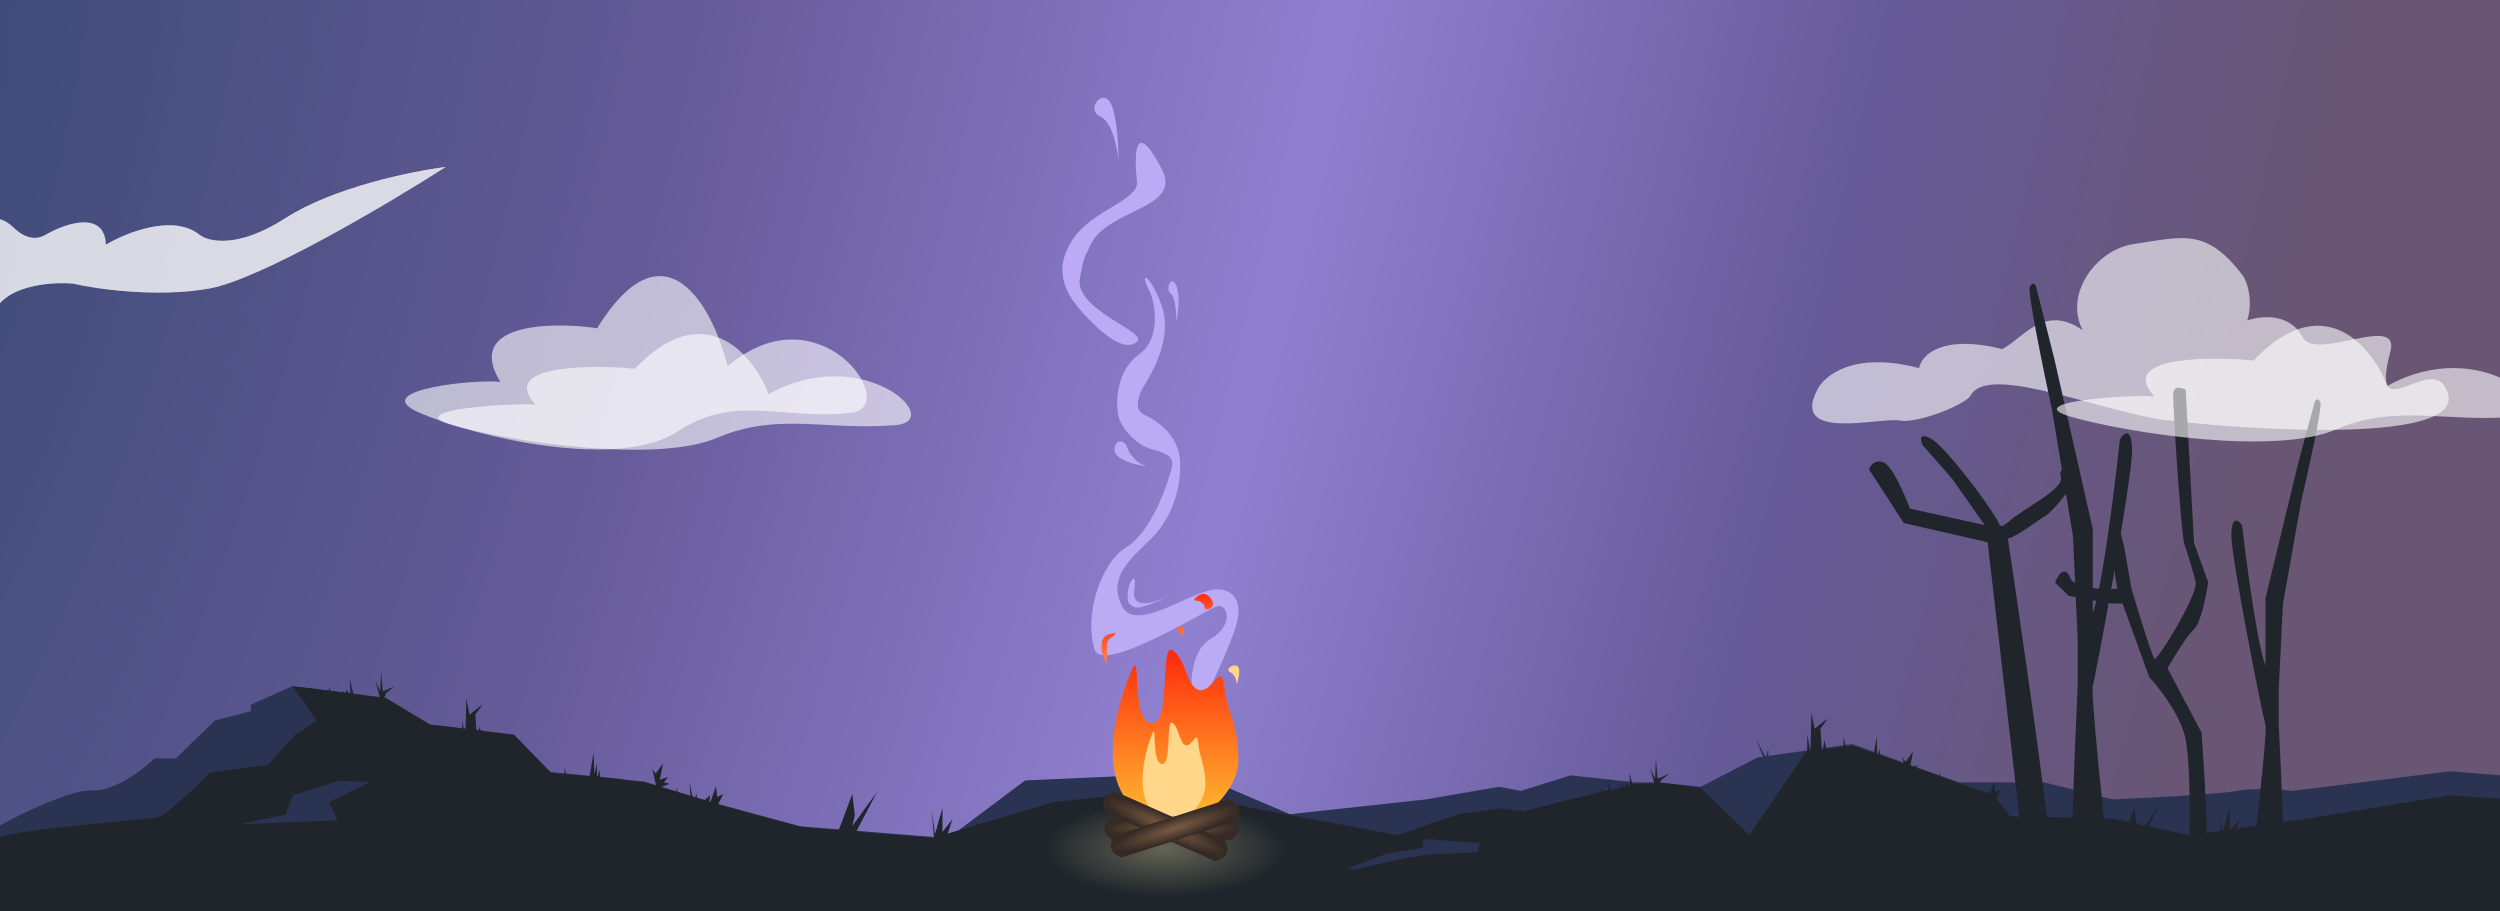 <svg width="1512" height="551" viewBox="0 0 1512 551" fill="none" xmlns="http://www.w3.org/2000/svg">
<rect x="0" y="0" width="1512" height="551" fill="#808080" stroke="none"/>
<g clip-path="url(#clip0_164_9)">
<path d="M0 -4H1512V547H0V-4Z" fill="url(#paint0_radial_164_9)"/>
<path d="M686 356.692C684 369.492 699.167 364.359 707 360.192C701.5 363.192 689.6 368.792 686 367.192C682.4 365.592 682 363.946 682 360.192C682 351.946 688 343.892 686 356.692Z" fill="#BAABF4"/>
<path d="M674.009 271.653C673.609 278.053 687.175 281.32 694.009 282.153C686.409 280.153 682.509 273.32 681.509 270.153C680.246 266.153 674.409 265.253 674.009 271.653Z" fill="#BAABF4"/>
<path d="M708 177.5C710.8 179.5 711.5 189.667 711.5 194.5C712.5 189.833 713.9 179 711.5 173C708.5 165.5 704.5 175 708 177.5Z" fill="#BAABF4"/>
<path d="M731.992 386.584C716.774 395.701 719.862 425.993 723.308 440H726.616V424.331C729.373 420.533 737.12 406.954 746.052 383.023C754.984 359.093 741.503 355.485 733.646 356.672C717.572 359.1 686.917 382.596 678.646 366.643C668.308 346.701 688.698 334.681 699.323 322.486C707.647 312.932 714.131 297.263 713.797 280.465C713.436 262.365 698.909 254.114 691.466 250.553C685.511 247.704 688.985 238.15 691.466 234.172C697.425 224.618 709.248 203.832 702.631 185.03C696.015 166.227 688.211 162.567 695.241 176.188C698.549 182.598 702.549 204.544 688.985 214.23C675.421 223.916 674.787 242.481 676.165 250.553C677.331 257.38 686.007 269.07 697.255 271.919C711.315 275.48 709.808 279.458 707.594 286.875C706.406 290.853 697.255 321.061 681.128 331.032C665 341.003 655.542 373.469 662.105 392.994C667.089 407.82 730.285 368.362 736.127 366.643C741.97 364.923 747.21 377.468 731.992 386.584Z" fill="#BAABF4"/>
<path d="M56.217 477.963C42.671 477.515 13.095 491.955 0 499.23V551H636V516.58V507.174H576.5L477.508 499.23L421.968 484.679L375.233 470.967L315.629 465.37L291.923 441.864L238.415 435.708L209.968 419.198L176.78 415L151.719 426.193V430.111L130.045 435.708L106.339 458.654H93.47C86.697 465.277 69.764 478.411 56.217 477.963Z" fill="#2A3351"/>
<path d="M96 494.031C85.94 496.463 6.374 501.034 -6 508.148V551H636V517.345V508.148H579.774L486.23 500.381L433.747 486.153L389.584 472.746L333.26 467.273L310.858 444.289L260.295 438.27L233.413 422.126L202.051 418.022L177 415L191.5 436.004L178.5 444.289L162 462.6L127 467.273C120.6 473.749 101 492.822 96 494.031Z" fill="#20252C"/>
<path d="M906.805 475.837L862.522 483.471L780.108 492.426L737 474L688 468.938L620 472L563 514.74L577.761 551H1512V468.938L1481.86 466.442L1386.53 478.333C1379.56 477.501 1363.04 476.336 1352.71 478.333C1342.37 480.329 1298.38 482.59 1277.67 483.471L1236.46 473.195H1184.8L1120.22 450L1063.02 458.074L1028.58 475.837L1002.14 473.195H989.22L949.857 468.938L919.721 478.333L906.805 475.837Z" fill="#2A3351"/>
<path d="M907.963 488.776L882.588 492.314L845.167 505.061L758 488.776L709 477.5L637.5 485L555 509.54L576.5 551H1512V483.064L1481.92 480.998L1395.44 495.096L1323.67 505.061L1278.12 495.096L1215.7 493.628L1205.88 480.998L1120.61 451L1092.39 454.504L1058.04 505.061L1028.59 476.401L1004.67 473.336L989.331 474.212L950.933 483.064L920.854 490.842L907.963 488.776Z" fill="#20252C"/>
<path d="M177.361 480.98L204.366 472.265L224.065 472.918L198.93 485.379L204.175 496.125L144.999 498.487L172.514 492.672L177.361 480.98Z" fill="#2A3351"/>
<path d="M838.41 516.335L815.136 525.239L818.136 526.061L849.572 519.081L865.728 516.611L893.485 515.522L895.168 509.675L860.744 507.467L860.744 512.77L838.41 516.335Z" fill="#2A3351"/>
<ellipse cx="704.5" cy="513.5" rx="73.5" ry="28.5" fill="url(#paint1_radial_164_9)"/>
<path d="M8.023 137.5C-2.377 127.5 -12.977 133.333 -16.977 137.5C-25.977 140.5 -23.977 185 -16.977 198.5C-11.377 209.3 -6.977 203 -5.477 198.5C-5.877 173.7 27.357 170.167 44.023 171.5C58.523 174.833 95.323 180.1 126.523 174.5C157.723 168.9 234.857 123.167 269.523 101C249.357 103.5 201.723 113.2 172.523 132C143.323 150.8 125.357 146.167 120.023 141.5C104.023 129.5 76.023 140.833 64.023 148C63.223 127.2 40.023 135 28.523 141.5C25.523 143.196 18.423 147.5 8.023 137.5Z" fill="white" fill-opacity="0.4"/>
<path d="M8.023 137.5C-2.377 127.5 -12.977 133.333 -16.977 137.5C-25.977 140.5 -23.977 185 -16.977 198.5C-11.377 209.3 -6.977 203 -5.477 198.5C-5.877 173.7 27.357 170.167 44.023 171.5C58.523 174.833 95.323 180.1 126.523 174.5C157.723 168.9 234.857 123.167 269.523 101C249.357 103.5 201.723 113.2 172.523 132C143.323 150.8 125.357 146.167 120.023 141.5C104.023 129.5 76.023 140.833 64.023 148C63.223 127.2 40.023 135 28.523 141.5C25.523 143.196 18.423 147.5 8.023 137.5Z" fill="white" fill-opacity="0.4"/>
<path d="M8.023 137.5C-2.377 127.5 -12.977 133.333 -16.977 137.5C-25.977 140.5 -23.977 185 -16.977 198.5C-11.377 209.3 -6.977 203 -5.477 198.5C-5.877 173.7 27.357 170.167 44.023 171.5C58.523 174.833 95.323 180.1 126.523 174.5C157.723 168.9 234.857 123.167 269.523 101C249.357 103.5 201.723 113.2 172.523 132C143.323 150.8 125.357 146.167 120.023 141.5C104.023 129.5 76.023 140.833 64.023 148C63.223 127.2 40.023 135 28.523 141.5C25.523 143.196 18.423 147.5 8.023 137.5Z" fill="white" fill-opacity="0.4"/>
<path d="M1160.65 222.655C1121.53 212.284 1103.36 226.976 1099.17 235.618C1082.4 267.307 1137.04 252.156 1148.98 254.343C1159.74 256.312 1189.46 244.541 1191.99 238.936C1203.17 219.346 1273.36 250.022 1311.56 254.343C1371.17 261.065 1488.45 267.307 1480.63 238.499C1472.8 209.691 1432.3 263.039 1445.7 212.572C1451.94 189.048 1400.42 218.909 1392.6 203.929C1384.77 188.949 1366.98 190.966 1359.06 193.847C1362.42 184.628 1360.21 171.671 1356.27 166.479C1334.28 137.478 1319.99 143.247 1290.64 147.568C1267.17 151.025 1248.27 178.398 1259.66 199.698C1236.18 183.565 1223.99 204.409 1210.95 211.131C1174.06 201.913 1162.05 214.973 1160.65 222.655Z" fill="white" fill-opacity="0.6"/>
<path d="M1370.66 438.53C1371.86 442.196 1364.78 505.086 1361.09 536.072C1367.13 541.964 1377.71 540 1380.22 538.036C1382.24 536.465 1379.38 471.044 1377.71 438.53V416.272L1380.22 365.21L1391.3 303.018C1395.67 284.252 1404.09 246.064 1402.88 243.446C1401.67 240.827 1400.7 242.355 1400.36 243.446L1390.8 278.797L1370.66 361.937V404.488C1365.82 397.68 1358.57 344.043 1355.55 318.075C1353.87 315.239 1350.41 312.184 1350.01 322.658C1349.51 335.751 1369.14 433.948 1370.66 438.53Z" fill="#20252C" stroke="#20252C"/>
<path d="M1265.23 414.695C1263.84 419.222 1271.99 496.884 1276.24 535.149C1269.28 542.425 1257.11 540 1254.22 537.575C1251.9 535.634 1255.18 454.846 1257.11 414.695V387.208L1254.22 324.152L1241.46 247.352C1236.44 224.177 1226.74 177.019 1228.14 173.785C1229.53 170.552 1230.65 172.438 1231.03 173.785L1242.04 217.44L1265.23 320.11V372.657C1270.79 364.249 1279.14 298.013 1282.61 265.945C1284.55 262.442 1288.53 258.67 1288.99 271.604C1289.57 287.773 1266.97 409.036 1265.23 414.695Z" fill="#20252C" stroke="#20252C"/>
<path d="M1324.43 515.362C1325.1 496.832 1325.44 456.45 1321.41 443.166C1317.39 429.882 1305.65 415.01 1300.28 409.234L1284.05 364.5H1277.13L1251.5 360L1243.5 352.199C1245 348.299 1248.7 342.3 1251.5 349.5C1254.3 356.7 1272.44 357.187 1281.15 356.531C1279.48 347.626 1276.32 327.363 1277.13 317.545C1277.93 307.726 1282.16 322.117 1284.17 330.54L1288.7 356.531C1292.73 370.007 1301.18 397.394 1302.79 399.126C1304.81 401.292 1329.97 359.419 1328.46 352.199C1327.25 346.423 1323.26 333.909 1321.41 328.374C1319.23 317.545 1314.47 243.327 1314.87 238.129C1315.27 232.931 1320.07 235.722 1321.41 235.963L1326.45 328.374L1335 352.199C1333.83 360.14 1330.47 376.89 1326.45 380.355C1322.42 383.821 1314.03 397.682 1310.34 404.18L1330.97 443.166C1332.65 465.547 1335.5 511.319 1333.49 515.362C1330.97 520.416 1327.45 522.582 1324.43 515.362Z" fill="#20252C"/>
<path d="M1281.15 356.531C1279.48 347.626 1276.32 327.363 1277.13 317.545C1277.93 307.726 1282.16 322.117 1284.17 330.54L1288.7 356.531C1292.73 370.007 1301.18 397.394 1302.79 399.126C1304.81 401.292 1329.97 359.419 1328.46 352.199C1327.25 346.423 1323.26 333.909 1321.41 328.374C1319.23 317.545 1314.47 243.327 1314.87 238.129C1315.27 232.931 1320.07 235.722 1321.41 235.963L1326.45 328.374L1335 352.199C1333.83 360.14 1330.47 376.89 1326.45 380.355C1322.42 383.821 1314.03 397.682 1310.34 404.18L1330.97 443.166C1332.65 465.547 1335.5 511.319 1333.49 515.362C1330.97 520.416 1327.45 522.582 1324.43 515.362C1325.1 496.832 1325.44 456.45 1321.41 443.166C1317.39 429.882 1305.65 415.01 1300.28 409.234L1284.05 364.5M1281.15 356.531C1272.44 357.187 1254.3 356.7 1251.5 349.5C1248.7 342.3 1245 348.299 1243.5 352.199L1251.5 360L1277.13 364.5H1284.05M1281.15 356.531L1284.05 364.5" stroke="#20252C"/>
<path d="M1231.6 583.484L1231.68 584.138C1228.03 583.219 1228.9 583.348 1231.6 583.484L1202.13 327.95L1151.42 316.343L1130.4 283.928C1130.99 281.798 1133.49 277.919 1138.8 279.445C1144.1 280.971 1151.86 298.851 1155.08 307.6L1200.35 317.6L1180.64 289.525L1162.84 269.239C1161.38 266.277 1160.34 261.348 1167.9 265.329C1175.46 269.31 1198.74 299.365 1207 313C1210 317.1 1208.5 321 1215.39 315.025C1224.83 306.835 1248.74 295.616 1246.36 288.414C1243.98 281.212 1255.79 283.248 1256.38 286.697C1256.98 290.147 1242.23 309.075 1237 312C1232.82 314.34 1221.26 323.658 1214.38 325.852C1227.06 409.918 1251.05 578.79 1245.6 581.754C1241.75 583.848 1235.12 583.66 1231.6 583.484Z" fill="#20252C"/>
<path d="M749 459.452C749 475.326 734.371 489.331 726.143 494H695.056C660.679 479.807 674.028 428.329 684.999 404.363C690.129 393.158 684.085 432.561 695.056 437.043C708.771 442.646 701.251 389.745 708.77 393.158C716.999 396.893 717.914 417.435 726.143 417.435C734.371 417.435 738.942 398.761 740.771 417.435C741.958 429.549 749 438.826 749 459.452Z" fill="url(#paint2_linear_164_9)"/>
<path d="M729 474.503C729 483.461 721.686 491.365 717.571 494H702.028C684.84 485.99 691.514 456.938 697 443.413C699.564 437.089 696.542 459.327 702.028 461.856C708.885 465.018 705.125 435.163 708.885 437.089C712.999 439.197 713.457 450.79 717.571 450.79C721.686 450.79 723.971 440.251 724.886 450.79C725.479 457.627 729 462.862 729 474.503Z" fill="#FFD68A"/>
<path d="M744.564 494H672.436C664.402 499.895 669.089 505.789 672.436 508H744.564C752.598 502.105 747.911 496.211 744.564 494Z" fill="url(#paint3_radial_164_9)"/>
<path d="M740.662 508.055L674.734 478.799C664.999 480.929 666.892 488.218 669.055 491.596L734.983 520.851C744.718 518.722 742.825 511.433 740.662 508.055Z" fill="url(#paint4_radial_164_9)"/>
<path d="M742.926 483.351L674.225 505.32C668.358 513.351 674.608 517.508 678.466 518.582L747.167 496.613C753.034 488.582 746.784 484.425 742.926 483.351Z" fill="url(#paint5_radial_164_9)"/>
<path d="M1067 459.5L1062 447L1068 458L1069.5 453V458H1068L1067 459.5Z" fill="#2A3351"/>
<path d="M1093 457.979V444.144L1095 455.212L1095.5 431L1097.5 440.685L1105.5 434.459L1101 440.685L1102 455.904L1103.5 447.603L1105 455.212L1102 455.904L1093 457.979Z" fill="#20252C"/>
<path d="M1132.5 460.747L1135 445.527L1135.5 458.671L1137 452.445V461.704L1137.1 461.725L1138.5 455.904L1139 462.13L1137.1 461.725L1137 462.13V461.704L1132.5 460.747Z" fill="#20252C"/>
<path d="M1115 445.527V452.445H1116.5L1115 445.527Z" fill="#20252C"/>
<path d="M1153.5 471.123L1150.5 457.979L1152.5 460.747L1157 454.521L1156 460.055L1155 464.482L1160 462.822L1157.5 466.015L1161 466.973L1155.12 469.048L1153.5 471.123Z" fill="#20252C"/>
<path d="M1174 480.116L1173 466.015L1176 480.116L1177 472.507L1178.5 480.116H1176H1174Z" fill="#20252C"/>
<path d="M1165.5 469.048L1164 475.966L1166 477.349L1165.5 469.048Z" fill="#20252C"/>
<path d="M1192.56 486.985L1202.5 478.041L1201.5 485.651L1206 472.507L1206.75 479.079L1210.5 477.349L1207.26 483.575L1207.5 485.651L1192.56 486.985Z" fill="#20252C"/>
<path d="M1291 488.418L1279.5 518.856L1287.5 522.315L1306 487.034L1291 507.788L1292.5 501.216L1291 488.418Z" fill="#20252C"/>
<path d="M1342 489.733L1344 513.945H1348.5L1354.5 495.267L1348.5 502.945V488.418L1344 504.26L1342 489.733Z" fill="#20252C"/>
<path d="M998 464.482L1001.5 477.349H1002.5L1004.5 472L1009.5 468L1002.5 471L1001.5 459L1001 471L998 464.482Z" fill="#20252C"/>
<path d="M973.5 471L974 480L972.5 481L967.5 477.349L972.5 478.5L973.5 471Z" fill="#20252C"/>
<path d="M981.5 474V478L988 477.349L985.5 467L986 477.349L983.5 473.5L983 477.349L981.5 474Z" fill="#20252C"/>
<path d="M279.5 449.479V435.644L281.5 446.712L282 422.5L284 432.185L292 425.959L287.5 432.185L288.5 447.404L290 439.103L291.5 446.712L288.5 447.404L279.5 449.479Z" fill="#20252C"/>
<path d="M356.5 470.205L359 454.986L359.5 468.13L361 461.904V471.163L361.098 471.184L362.5 465.363L363 471.589L361.098 471.184L361 471.589V471.163L356.5 470.205Z" fill="#20252C"/>
<path d="M341.5 463.979V470.897H343L341.5 463.979Z" fill="#20252C"/>
<path d="M397.5 478.23L394.5 465.086L396.5 467.853L401 461.627L400 467.161L399 471.589L404 469.929L401.5 473.121L405 474.079L399.125 476.155L397.5 478.23Z" fill="#20252C"/>
<path d="M418 487.223L417 473.121L420 487.223L421 479.614L422.5 487.223L429.5 480.928L428.5 488.538L433 475.394L433.75 481.966L437.5 480.236L434.263 486.462L434.5 488.538L419.555 489.872L422.5 487.223H420H418Z" fill="#20252C"/>
<path d="M409.5 476.155L408 483.072L410 484.456L409.5 476.155Z" fill="#20252C"/>
<path d="M515.5 480.236L504 510.675L512 514.133L530.5 478.853L515.5 499.606L517 493.034L515.5 480.236Z" fill="#20252C"/>
<path d="M563.5 489.921L565.5 514.133H570L576 495.455L570 503.133V488.606L565.5 504.448L563.5 489.921Z" fill="#20252C"/>
<path d="M227 411.633L230.5 424.5H231.5L233.5 419.151L238.5 415.151L231.5 418.151L230.5 406.151L230 418.151L227 411.633Z" fill="#20252C"/>
<path d="M199.5 414.5L200 423.5L198.5 424.5L193.5 420.849L198.5 422L199.5 414.5Z" fill="#20252C"/>
<path d="M207.5 417.5V421.5L214 420.849L211.5 410.5L212 420.849L209.5 417L209 420.849L207.5 417.5Z" fill="#20252C"/>
<path d="M744 406.5C747.2 408.1 748 412.167 748 414C748.833 411.5 750.2 405.9 749 403.5C747.5 400.5 740 404.5 744 406.5Z" fill="url(#paint6_linear_164_9)"/>
<path d="M671 383.5C665 385.1 665.833 392.5 667 396C668.667 399.5 669.5 404.973 669.5 397.5C669.5 390.5 669 388 671 386.5C675 383.5 677 381.9 671 383.5Z" fill="url(#paint7_linear_164_9)"/>
<path d="M712 381C711.6 379 713.5 378.833 714.5 379C718 379.583 714.5 386.5 714.5 384.5C714.5 382.5 712.5 383.5 712 381Z" fill="url(#paint8_linear_164_9)"/>
<path d="M728.5 367C728.5 364.2 724.167 363.167 722 363C723.667 360.5 728 356.7 732 361.5C737 367.5 728.5 370.5 728.5 367Z" fill="url(#paint9_linear_164_9)"/>
<path d="M659.648 148C654.648 158.5 655.648 155.5 653.148 168C649.263 187.427 694.648 200.717 687.648 206.717C680.648 212.717 668.148 204.217 653.148 187.217C638.148 170.217 641.196 156.166 649 144.5C660.852 126.783 688.971 121.131 687.648 109.717C686 95.5 685.5 69.5 702.648 102.217C715.414 126.575 670.148 125.949 659.648 148Z" fill="#BAABF4"/>
<path d="M665.5 70.5C672.7 73.7 675.833 89.833 676.5 97.5C676.5 88.5 675.5 68.8 671.5 62C666.5 53.5 656.5 66.5 665.5 70.5Z" fill="#BAABF4"/>
<path d="M440.077 221.549C495.602 174 545.111 245.777 515.111 249.52C473.669 254.69 445.611 237.52 409.611 261.042C373.611 284.564 287.454 264.432 253.429 249.52C221.11 235.355 291.355 229.077 302.61 231.02C278.61 191.52 345.166 195.8 361.11 198.52C400.878 134.188 430.072 181.925 440.077 221.549Z" fill="white" fill-opacity="0.6"/>
<path d="M464.847 238.428C521.73 206.675 572.45 254.607 541.717 257.106C499.261 260.558 470.517 249.092 433.636 264.8C396.756 280.508 308.492 267.064 273.635 257.106C240.526 247.647 312.489 243.455 324.019 244.752C299.432 218.374 367.615 221.233 383.95 223.049C424.691 180.089 454.598 211.967 464.847 238.428Z" fill="white" fill-opacity="0.6"/>
<path d="M1443.85 233.428C1500.73 201.675 1551.45 249.607 1520.72 252.106C1478.26 255.558 1449.52 244.092 1412.64 259.8C1375.76 275.508 1287.49 262.064 1252.64 252.106C1219.53 242.647 1291.49 238.455 1303.02 239.752C1278.43 213.374 1346.62 216.233 1362.95 218.049C1403.69 175.089 1433.6 206.967 1443.85 233.428Z" fill="white" fill-opacity="0.6"/>
</g>
<defs>
<radialGradient id="paint0_radial_164_9" cx="0" cy="0" r="1" gradientUnits="userSpaceOnUse" gradientTransform="translate(-83 62) rotate(16.022) scale(1690.15 4637.96)">
<stop stop-color="#3A4A74"/>
<stop offset="0.28" stop-color="#655A98"/>
<stop offset="0.507" stop-color="#9080D0"/>
<stop offset="0.701" stop-color="#655A98"/>
<stop offset="0.865" stop-color="#685674"/>
</radialGradient>
<radialGradient id="paint1_radial_164_9" cx="0" cy="0" r="1" gradientUnits="userSpaceOnUse" gradientTransform="translate(704.5 513.5) rotate(90) scale(28.5 73.5)">
<stop stop-color="#E3DC9C" stop-opacity="0.35"/>
<stop offset="1" stop-color="#20252C" stop-opacity="0.33"/>
</radialGradient>
<linearGradient id="paint2_linear_164_9" x1="711" y1="393" x2="711" y2="494" gradientUnits="userSpaceOnUse">
<stop stop-color="#FF290C"/>
<stop offset="1" stop-color="#FFB82F"/>
</linearGradient>
<radialGradient id="paint3_radial_164_9" cx="0" cy="0" r="1" gradientUnits="userSpaceOnUse" gradientTransform="translate(708.5 501) rotate(90) scale(7 40.5)">
<stop stop-color="#7B5A44"/>
<stop offset="1" stop-color="#352A24"/>
</radialGradient>
<radialGradient id="paint4_radial_164_9" cx="0" cy="0" r="1" gradientUnits="userSpaceOnUse" gradientTransform="translate(704.858 499.825) rotate(113.929) scale(7 40.5)">
<stop stop-color="#7B5A44"/>
<stop offset="1" stop-color="#352A24"/>
</radialGradient>
<radialGradient id="paint5_radial_164_9" cx="0" cy="0" r="1" gradientUnits="userSpaceOnUse" gradientTransform="translate(710.696 500.967) rotate(72.267) scale(6.962 40.5)">
<stop stop-color="#7B5A44"/>
<stop offset="1" stop-color="#352A24"/>
</radialGradient>
<linearGradient id="paint6_linear_164_9" x1="694.5" y1="346" x2="712.822" y2="414" gradientUnits="userSpaceOnUse">
<stop offset="0.292" stop-color="#FF2D0D"/>
<stop offset="1" stop-color="#FFD68A"/>
</linearGradient>
<linearGradient id="paint7_linear_164_9" x1="694.5" y1="346" x2="712.822" y2="414" gradientUnits="userSpaceOnUse">
<stop offset="0.292" stop-color="#FF2D0D"/>
<stop offset="1" stop-color="#FFD68A"/>
</linearGradient>
<linearGradient id="paint8_linear_164_9" x1="694.5" y1="346" x2="712.822" y2="414" gradientUnits="userSpaceOnUse">
<stop offset="0.292" stop-color="#FF2D0D"/>
<stop offset="1" stop-color="#FFD68A"/>
</linearGradient>
<linearGradient id="paint9_linear_164_9" x1="694.5" y1="346" x2="712.822" y2="414" gradientUnits="userSpaceOnUse">
<stop offset="0.292" stop-color="#FF2D0D"/>
<stop offset="1" stop-color="#FFD68A"/>
</linearGradient>
<clipPath id="clip0_164_9">
<rect width="1512" height="551" fill="white"/>
</clipPath>
</defs>
</svg>
